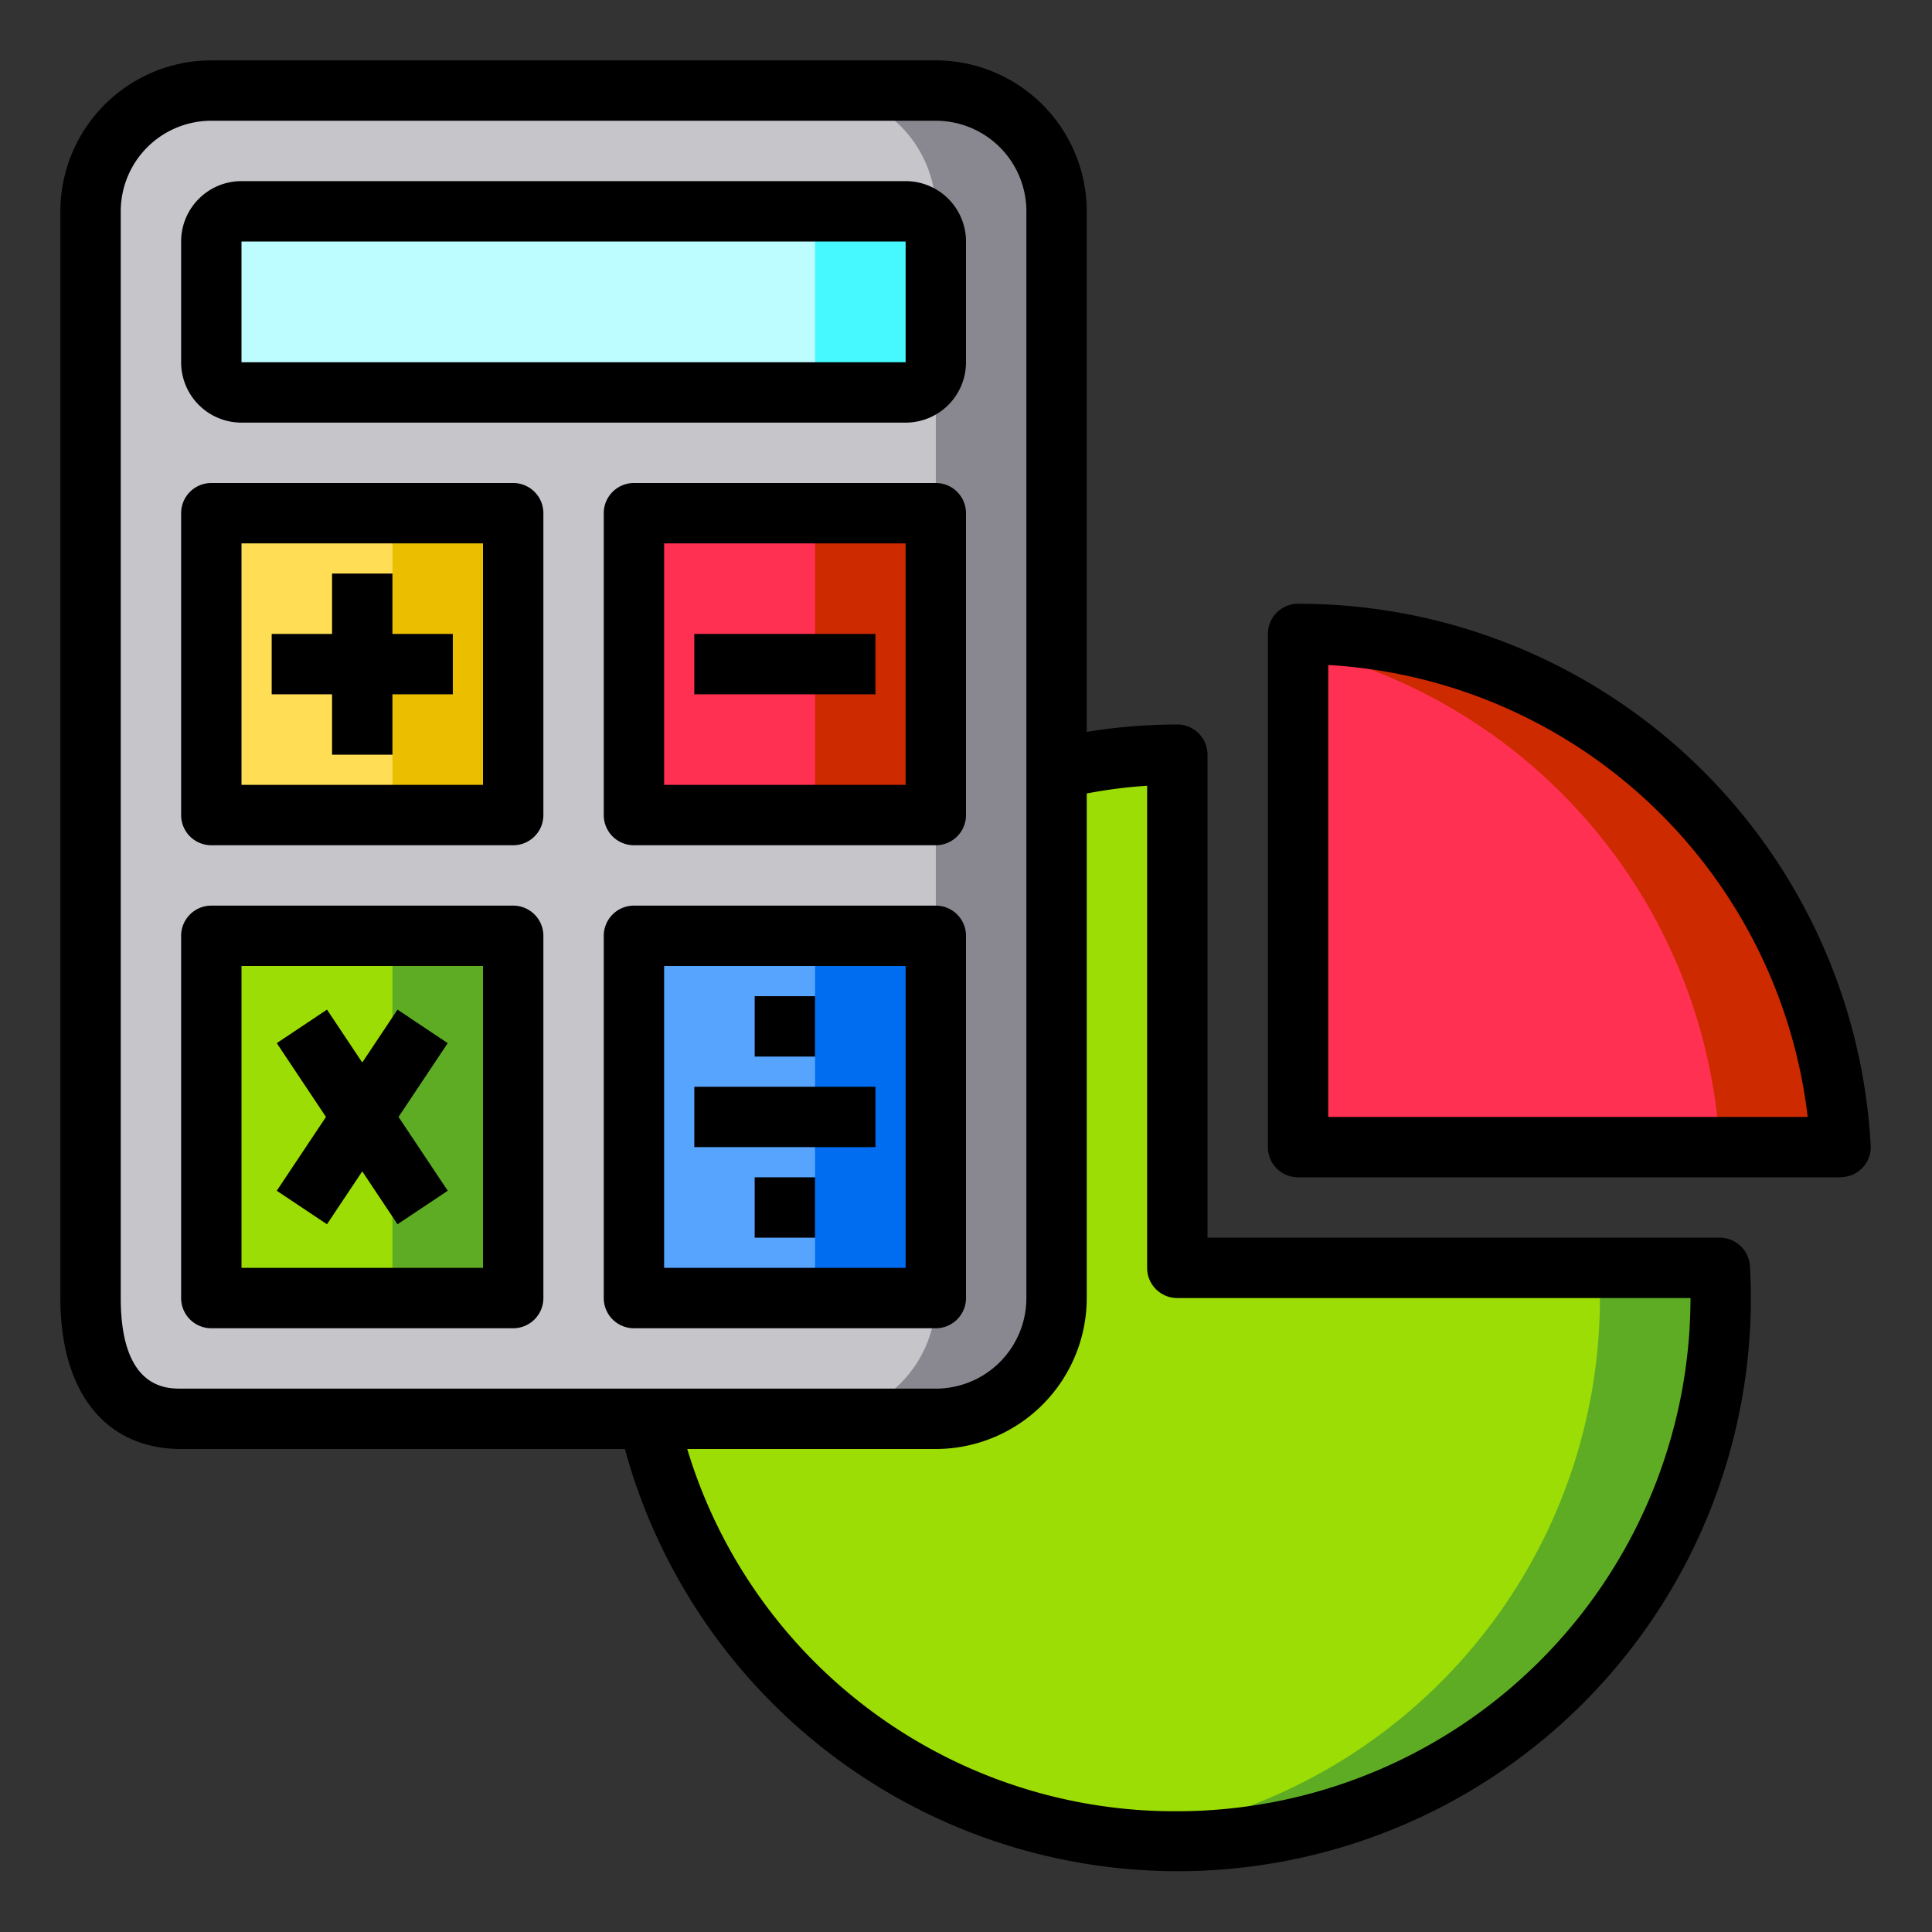 <svg height="512" viewBox="0 0 64 64" width="512" xmlns="http://www.w3.org/2000/svg"><rect x="0" y="0" width="64" height="64" fill="#333333" stroke="none"/><g id="Analysis"><path d="m60.97 38h-17.97v-17a17.994 17.994 0 0 1 17.97 17z" fill="#ff3051"/><path d="m60.97 38h-4a18 18 0 0 0 -13.97-16.55v-.45a17.994 17.994 0 0 1 17.97 17z" fill="#cd2a00"/><path d="m56.97 42c.02.33.03.67.03 1a17.994 17.994 0 0 1 -35.54 4h9.54a4 4 0 0 0 4-4v-17.54a17.1 17.1 0 0 1 4-.46v17z" fill="#9cdd05"/><path d="m57 43a18 18 0 0 1 -18 18 18.851 18.851 0 0 1 -2-.11 18.01 18.01 0 0 0 16-17.89c0-.33-.01-.67-.03-1h4c.02.33.03.67.03 1z" fill="#5eac24"/><path d="m35 7v36a4 4 0 0 1 -4 4h-25c-2.21 0-3-1.79-3-4v-36a4 4 0 0 1 4-4h24a4 4 0 0 1 4 4z" fill="#c6c5ca"/><path d="m35 7v36a4 4 0 0 1 -4 4h-4a4 4 0 0 0 4-4v-36a4 4 0 0 0 -4-4h4a4 4 0 0 1 4 4z" fill="#898890"/><path d="m21 31h10v12h-10z" fill="#57a4ff"/><path d="m21 17h10v10h-10z" fill="#ff3051"/><rect fill="#bdfdff" height="6" rx="1" width="24" x="7" y="7"/><path d="m31 8v4a1 1 0 0 1 -1 1h-4a1 1 0 0 0 1-1v-4a1 1 0 0 0 -1-1h4a1 1 0 0 1 1 1z" fill="#46f8ff"/><path d="m7 31h10v12h-10z" fill="#9cdd05"/><path d="m7 17h10v10h-10z" fill="#ffde55"/><path d="m27 31h4v12h-4z" fill="#006df0"/><path d="m27 17h4v10h-4z" fill="#cd2a00"/><path d="m13 31h4v12h-4z" fill="#5eac24"/><path d="m13 17h4v10h-4z" fill="#ebbf00"/><path d="m8 14h22a2 2 0 0 0 2-2v-4a2 2 0 0 0 -2-2h-22a2 2 0 0 0 -2 2v4a2 2 0 0 0 2 2zm0-6h22v4h-22z"/><path d="m17 16h-10a1 1 0 0 0 -1 1v10a1 1 0 0 0 1 1h10a1 1 0 0 0 1-1v-10a1 1 0 0 0 -1-1zm-1 10h-8v-8h8z"/><path d="m31 16h-10a1 1 0 0 0 -1 1v10a1 1 0 0 0 1 1h10a1 1 0 0 0 1-1v-10a1 1 0 0 0 -1-1zm-1 10h-8v-8h8z"/><path d="m32 43v-12a1 1 0 0 0 -1-1h-10a1 1 0 0 0 -1 1v12a1 1 0 0 0 1 1h10a1 1 0 0 0 1-1zm-2-1h-8v-10h8z"/><path d="m11 25h2v-2h2v-2h-2v-2h-2v2h-2v2h2z"/><path d="m23 21h6v2h-6z"/><path d="m17 30h-10a1 1 0 0 0 -1 1v12a1 1 0 0 0 1 1h10a1 1 0 0 0 1-1v-12a1 1 0 0 0 -1-1zm-1 12h-8v-10h8z"/><path d="m10.832 40.555 1.168-1.752 1.168 1.752 1.664-1.11-1.63-2.445 1.63-2.445-1.664-1.11-1.168 1.752-1.168-1.752-1.664 1.11 1.63 2.445-1.63 2.445z"/><path d="m23 36h6v2h-6z"/><path d="m25 33h2v2h-2z"/><path d="m25 39h2v2h-2z"/><path d="m56.97 41h-16.97v-16a1 1 0 0 0 -1-1 18.5 18.5 0 0 0 -3 .245v-17.245a5.006 5.006 0 0 0 -5-5h-24a5.006 5.006 0 0 0 -5 5v36c0 3.131 1.5 5 4 5h14.7a18.985 18.985 0 0 0 37.3-5c0-.351-.011-.712-.032-1.062a1 1 0 0 0 -.998-.938zm-52.97 2v-36a3 3 0 0 1 3-3h24a3 3 0 0 1 3 3v36a3 3 0 0 1 -3 3h-25c-.495 0-2 0-2-3zm35 17a16.865 16.865 0 0 1 -16.234-12h8.234a5.006 5.006 0 0 0 5-5v-16.715a16.07 16.07 0 0 1 2-.256v15.971a1 1 0 0 0 1 1h17a17.019 17.019 0 0 1 -17 17z"/><path d="m61.969 37.946a18.983 18.983 0 0 0 -18.969-17.946 1 1 0 0 0 -1 1v17a1 1 0 0 0 1 1h18v-.006a.993.993 0 0 0 .969-1.048zm-17.969-.946v-14.971a16.984 16.984 0 0 1 15.882 14.971z"/></g></svg>